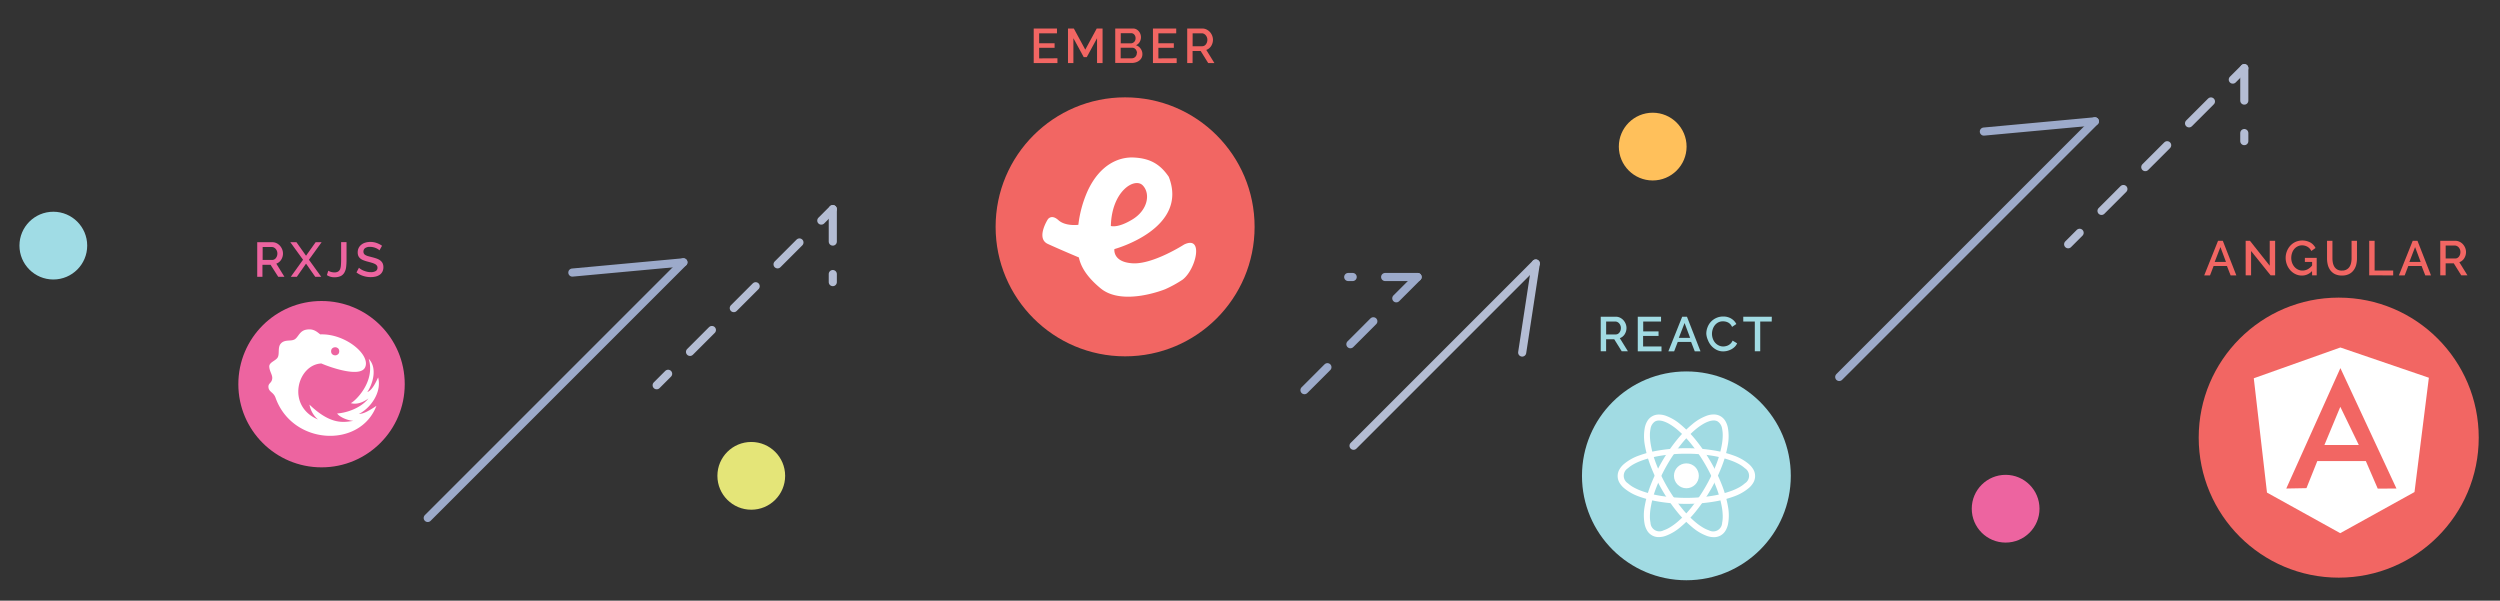 <svg id="Layer_1" data-name="Layer 1" xmlns="http://www.w3.org/2000/svg" viewBox="0 0 924 222"><rect x="0" y="0" width="924" height="222" fill="#333333" stroke="none"/><defs><style>.cls-1{fill:#f26663;}.cls-2{fill:#ed64a0;}.cls-3{fill:#a1dbe3;}.cls-4{fill:#fff;}.cls-5,.cls-6,.cls-7,.cls-8,.cls-9{fill:none;stroke-linecap:round;stroke-miterlimit:10;stroke-width:3px;}.cls-5,.cls-6{stroke:#9caaca;}.cls-6,.cls-9{stroke-dasharray:12;}.cls-7,.cls-8,.cls-9{stroke:#b4bdd4;}.cls-8{stroke-dasharray:11.44 11.44;}.cls-10{fill:#e4e578;}.cls-11{fill:#ffc05b;}.cls-12{fill:#a0dce5;}</style></defs><title>Artboard 1</title><path class="cls-1" d="M390.83,21.54v1.78h-8.77V10.54h8.6v1.78h-6.59V16h5.71v1.67h-5.71v3.91Z"/><path class="cls-1" d="M405.47,23.32v-9.2l-3.8,7h-1.12l-3.82-7v9.2h-2V10.54h2.16l4.23,7.81,4.23-7.81h2.16V23.32Z"/><path class="cls-1" d="M422.23,20a3,3,0,0,1-.31,1.39,3.16,3.16,0,0,1-.85,1,3.82,3.82,0,0,1-1.25.65,5.09,5.09,0,0,1-1.53.23h-6.1V10.54h6.59a2.52,2.52,0,0,1,1.21.29,3,3,0,0,1,.92.75,3.42,3.42,0,0,1,.58,1,3.51,3.51,0,0,1,.21,1.18,3.43,3.43,0,0,1-.48,1.75,2.91,2.91,0,0,1-1.36,1.21A3.25,3.25,0,0,1,421.59,18,3.38,3.38,0,0,1,422.23,20Zm-8-7.74v3.76h3.71a1.64,1.64,0,0,0,.69-.14,1.9,1.9,0,0,0,.56-.39,1.68,1.68,0,0,0,.38-.58,2,2,0,0,0,.14-.76,2,2,0,0,0-.47-1.36,1.51,1.51,0,0,0-1.19-.53Zm6,7.36a2.13,2.13,0,0,0-.14-.76,2.16,2.16,0,0,0-.36-.63,1.69,1.69,0,0,0-.55-.43,1.54,1.54,0,0,0-.7-.16H414.2v3.91h4.09a1.79,1.79,0,0,0,.74-.15,1.89,1.89,0,0,0,.59-.41,1.92,1.92,0,0,0,.4-.61A2,2,0,0,0,420.16,19.65Z"/><path class="cls-1" d="M434.9,21.54v1.78h-8.77V10.54h8.6v1.78h-6.59V16h5.71v1.67h-5.71v3.91Z"/><path class="cls-1" d="M438.79,23.32V10.54h5.56a3.55,3.55,0,0,1,1.59.36,4.09,4.09,0,0,1,1.25.94,4.47,4.47,0,0,1,.82,1.33,4.09,4.09,0,0,1,.3,1.52,4.27,4.27,0,0,1-.18,1.24,4.35,4.35,0,0,1-.5,1.1,3.53,3.53,0,0,1-.79.87,3.26,3.26,0,0,1-1,.55l3,4.86h-2.29l-2.77-4.45h-3v4.45Zm2-6.23h3.53a1.63,1.63,0,0,0,.78-.19,1.86,1.86,0,0,0,.6-.52,2.64,2.64,0,0,0,.4-.77,2.89,2.89,0,0,0,.14-.92,2.47,2.47,0,0,0-.17-.92,2.62,2.62,0,0,0-.45-.76,2.13,2.13,0,0,0-.65-.51,1.66,1.66,0,0,0-.77-.19H440.8Z"/><path class="cls-2" d="M95.07,102.3V89.52h5.56a3.56,3.56,0,0,1,1.59.36,4.09,4.09,0,0,1,1.25.95,4.47,4.47,0,0,1,.82,1.33,4.09,4.09,0,0,1,.3,1.52,4.27,4.27,0,0,1-.18,1.24,4.34,4.34,0,0,1-.5,1.1,3.54,3.54,0,0,1-.79.87,3.26,3.26,0,0,1-1,.55l3,4.86h-2.29L100,97.86h-3v4.45Zm2-6.23h3.53a1.64,1.64,0,0,0,.78-.19,1.88,1.88,0,0,0,.6-.52,2.65,2.65,0,0,0,.4-.76,2.9,2.9,0,0,0,.14-.92,2.46,2.46,0,0,0-.17-.92,2.64,2.64,0,0,0-.45-.76,2.14,2.14,0,0,0-.65-.51,1.66,1.66,0,0,0-.77-.19H97.08Z"/><path class="cls-2" d="M109.56,89.52l3.55,5,3.55-5h2.21L114.18,96l4.54,6.3h-2.21l-3.4-4.86-3.4,4.86h-2.23L112,96l-4.7-6.48Z"/><path class="cls-2" d="M121.33,100.05a3.72,3.72,0,0,0,.91.42,4.24,4.24,0,0,0,1.38.21,2.56,2.56,0,0,0,1.32-.3,1.89,1.89,0,0,0,.76-.88A4.65,4.65,0,0,0,126,98q.08-.87.08-2v-6.5h2V96a22.41,22.41,0,0,1-.14,2.65,5.56,5.56,0,0,1-.61,2A3.21,3.21,0,0,1,126,102a5.26,5.26,0,0,1-2.41.47,4.77,4.77,0,0,1-2.77-.79Z"/><path class="cls-2" d="M140.25,92.53a2.79,2.79,0,0,0-.52-.42,5.17,5.17,0,0,0-.8-.42,5.77,5.77,0,0,0-1-.32,5,5,0,0,0-1.12-.13,3.07,3.07,0,0,0-1.88.47,1.55,1.55,0,0,0-.6,1.3,1.4,1.4,0,0,0,.19.76,1.61,1.61,0,0,0,.58.52,4.53,4.53,0,0,0,1,.4l1.39.37a15.82,15.82,0,0,1,1.75.52,5,5,0,0,1,1.32.7,2.87,2.87,0,0,1,.84,1,3.3,3.3,0,0,1,.3,1.47,3.56,3.56,0,0,1-.37,1.67,3.15,3.15,0,0,1-1,1.14,4.46,4.46,0,0,1-1.48.65,7.65,7.65,0,0,1-1.82.21,9.07,9.07,0,0,1-2.82-.44,8.07,8.07,0,0,1-2.46-1.29l.92-1.73a4.27,4.27,0,0,0,.67.52,6.26,6.26,0,0,0,1,.53,9,9,0,0,0,1.27.41,5.83,5.83,0,0,0,1.42.17,3.41,3.41,0,0,0,1.84-.41,1.36,1.36,0,0,0,.65-1.22,1.31,1.31,0,0,0-.24-.81,2.09,2.09,0,0,0-.69-.57,6.1,6.1,0,0,0-1.1-.44q-.65-.2-1.48-.41a15.16,15.16,0,0,1-1.67-.53,4.15,4.15,0,0,1-1.18-.67,2.65,2.65,0,0,1-.71-.93,3.09,3.09,0,0,1-.24-1.29,3.71,3.71,0,0,1,.36-1.67,3.55,3.55,0,0,1,1-1.22,4.29,4.29,0,0,1,1.47-.75,6.4,6.4,0,0,1,1.84-.25,6.73,6.73,0,0,1,2.39.41,7.94,7.94,0,0,1,1.93,1Z"/><path class="cls-3" d="M591.63,129.84V117.06h5.56a3.55,3.55,0,0,1,1.59.36,4.07,4.07,0,0,1,1.25.95,4.46,4.46,0,0,1,.82,1.33,4.08,4.08,0,0,1,.3,1.52,4.26,4.26,0,0,1-.18,1.24,4.34,4.34,0,0,1-.5,1.1,3.51,3.51,0,0,1-.79.87,3.25,3.25,0,0,1-1,.55l3,4.86h-2.29l-2.77-4.45h-3v4.45Zm2-6.23h3.53a1.63,1.63,0,0,0,.78-.19,1.86,1.86,0,0,0,.6-.52,2.63,2.63,0,0,0,.4-.76,2.89,2.89,0,0,0,.14-.92,2.45,2.45,0,0,0-.17-.92,2.62,2.62,0,0,0-.45-.76,2.13,2.13,0,0,0-.65-.51,1.65,1.65,0,0,0-.76-.19h-3.42Z"/><path class="cls-3" d="M614.09,128.06v1.78h-8.77V117.06h8.6v1.78h-6.59v3.64H613v1.67h-5.71v3.91Z"/><path class="cls-3" d="M621.74,117.06h1.76l5,12.78h-2.12l-1.35-3.47h-4.93l-1.33,3.47h-2.14Zm2.93,7.81-2.05-5.49-2.12,5.49Z"/><path class="cls-3" d="M630.65,123.36a6.69,6.69,0,0,1,.41-2.29,6.35,6.35,0,0,1,1.21-2.05,6.13,6.13,0,0,1,2-1.47,5.91,5.91,0,0,1,2.61-.56,5.54,5.54,0,0,1,3,.77,5,5,0,0,1,1.87,2l-1.58,1.06a3.6,3.6,0,0,0-.65-1,3.13,3.13,0,0,0-.83-.63,3.57,3.57,0,0,0-.94-.33,4.73,4.73,0,0,0-.94-.1,3.67,3.67,0,0,0-1.76.41,3.91,3.91,0,0,0-1.27,1.07,4.77,4.77,0,0,0-.77,1.49,5.49,5.49,0,0,0-.26,1.66,5.17,5.17,0,0,0,.31,1.78,4.81,4.81,0,0,0,.85,1.49,4.21,4.21,0,0,0,1.31,1,3.58,3.58,0,0,0,1.66.39,4.18,4.18,0,0,0,1-.12,3.61,3.61,0,0,0,1-.38,3.78,3.78,0,0,0,.85-.66,3.29,3.29,0,0,0,.64-1l1.67,1a3.91,3.91,0,0,1-.86,1.27,5.47,5.47,0,0,1-1.26.93,6.46,6.46,0,0,1-1.48.58,6.27,6.27,0,0,1-1.54.2,5.3,5.3,0,0,1-2.47-.58,6.47,6.47,0,0,1-1.93-1.5,6.92,6.92,0,0,1-1.26-2.11A6.67,6.67,0,0,1,630.65,123.36Z"/><path class="cls-3" d="M654.83,118.84h-4.25v11h-2v-11h-4.27v-1.78h10.55Z"/><path class="cls-1" d="M819.79,89h1.76l5,12.78h-2.12l-1.35-3.47h-4.93l-1.33,3.47h-2.14Zm2.93,7.81-2.05-5.49-2.12,5.49Z"/><path class="cls-1" d="M832,92.77v9h-2V89h1.58l7.31,9.22V89h2v12.76h-1.67Z"/><path class="cls-1" d="M854.53,100.18a5,5,0,0,1-3.73,1.67,5.38,5.38,0,0,1-2.38-.53,6.13,6.13,0,0,1-1.91-1.43,6.71,6.71,0,0,1-1.27-2.09,6.84,6.84,0,0,1-.46-2.48,6.7,6.7,0,0,1,.46-2.47,6.54,6.54,0,0,1,1.27-2.05,6,6,0,0,1,1.93-1.4,6.31,6.31,0,0,1,5.51.25,4.94,4.94,0,0,1,1.87,2l-1.55,1.12a3.59,3.59,0,0,0-1.44-1.57,4,4,0,0,0-2-.52,3.47,3.47,0,0,0-1.64.39,4,4,0,0,0-1.26,1,4.62,4.62,0,0,0-.8,1.49,5.61,5.61,0,0,0-.28,1.76,5.17,5.17,0,0,0,.31,1.82,4.73,4.73,0,0,0,.86,1.48,4.09,4.09,0,0,0,1.3,1A3.68,3.68,0,0,0,851,100a4.08,4.08,0,0,0,1.86-.45,5.47,5.47,0,0,0,1.7-1.42V96.8h-2.68V95.31h4.37v6.46h-1.69Z"/><path class="cls-1" d="M865.65,100a3.23,3.23,0,0,0,1.67-.4,3.15,3.15,0,0,0,1.07-1,4.35,4.35,0,0,0,.58-1.46,8.2,8.2,0,0,0,.17-1.68V89h2v6.48a9.68,9.68,0,0,1-.31,2.48,5.71,5.71,0,0,1-1,2,4.64,4.64,0,0,1-1.72,1.38,5.81,5.81,0,0,1-2.53.5,5.7,5.7,0,0,1-2.58-.53,4.66,4.66,0,0,1-1.7-1.42,5.84,5.84,0,0,1-.94-2,9.82,9.82,0,0,1-.29-2.39V89h2v6.48a8.35,8.35,0,0,0,.17,1.7,4.37,4.37,0,0,0,.58,1.46,3.06,3.06,0,0,0,1.08,1A3.3,3.3,0,0,0,865.65,100Z"/><path class="cls-1" d="M875.66,101.77V89h2v11h6.86v1.78Z"/><path class="cls-1" d="M891.74,89h1.76l5,12.78h-2.12l-1.35-3.47h-4.93l-1.33,3.47h-2.14Zm2.93,7.81-2.05-5.49-2.12,5.49Z"/><path class="cls-1" d="M901.92,101.77V89h5.56a3.55,3.55,0,0,1,1.59.36,4.08,4.08,0,0,1,1.25.94,4.47,4.47,0,0,1,.82,1.33,4.1,4.1,0,0,1,.3,1.52,4.29,4.29,0,0,1-.18,1.24,4.33,4.33,0,0,1-.5,1.1,3.52,3.52,0,0,1-.79.87,3.26,3.26,0,0,1-1,.55l3,4.86h-2.29l-2.77-4.45h-3v4.45Zm2-6.23h3.53a1.62,1.62,0,0,0,.78-.19,1.86,1.86,0,0,0,.6-.52,2.63,2.63,0,0,0,.4-.77,2.89,2.89,0,0,0,.14-.92,2.47,2.47,0,0,0-.17-.92,2.62,2.62,0,0,0-.45-.76,2.13,2.13,0,0,0-.65-.51,1.66,1.66,0,0,0-.76-.19h-3.42Z"/><circle class="cls-1" cx="864.39" cy="161.75" r="51.75"/><polygon class="cls-4" points="859.1 164.48 871.82 164.48 864.98 150.35 859.1 164.48"/><path class="cls-4" d="M865,128.43h0l-32,11.38,4.88,42.25,27.07,15,27.45-15.2,5.31-42.25Zm13.81,52.16-4.39-10.17H856.47l-4,10-7.46.14,20-44.51,20.72,44.51Z"/><circle class="cls-3" cx="623.29" cy="175.87" r="38.59"/><circle class="cls-4" cx="623.29" cy="175.86" r="4.6"/><path class="cls-4" d="M613.12,198.51h-.19a4.88,4.88,0,0,1-4.14-2.39,7.67,7.67,0,0,1-.94-2.45,17.73,17.73,0,0,1,0-6.39,40.6,40.6,0,0,1,2.2-7.9,62.91,62.91,0,0,1,9.64-16.69,40.59,40.59,0,0,1,5.74-5.86,17.72,17.72,0,0,1,5.51-3.23,7.66,7.66,0,0,1,2.59-.41,4.88,4.88,0,0,1,4.14,2.39,7.67,7.67,0,0,1,.94,2.45,17.73,17.73,0,0,1,0,6.39,40.6,40.6,0,0,1-2.2,7.9A62.91,62.91,0,0,1,626.78,189a40.59,40.59,0,0,1-5.74,5.86,17.72,17.72,0,0,1-5.51,3.23A7.84,7.84,0,0,1,613.12,198.51Zm20.27-43.11a5.64,5.64,0,0,0-1.72.31,11.53,11.53,0,0,0-2.26,1.05,21,21,0,0,0-2.54,1.79,38.38,38.38,0,0,0-5.42,5.54,60.69,60.69,0,0,0-9.28,16.08,38.39,38.39,0,0,0-2.08,7.47,21,21,0,0,0-.28,3.09,11.52,11.52,0,0,0,.22,2.49,3.29,3.29,0,0,0,4.83,2.79,11.52,11.52,0,0,0,2.26-1.05,21,21,0,0,0,2.54-1.79,38.38,38.38,0,0,0,5.42-5.54,60.69,60.69,0,0,0,9.28-16.08,38.39,38.39,0,0,0,2.08-7.47,21,21,0,0,0,.28-3.09,11.52,11.52,0,0,0-.22-2.49,3.9,3.9,0,0,0-1.64-2.73A2.89,2.89,0,0,0,633.39,155.4Z"/><path class="cls-4" d="M623.29,186.23a60.79,60.79,0,0,1-9.64-.74,40.59,40.59,0,0,1-7.94-2,17.72,17.72,0,0,1-5.55-3.16,7.67,7.67,0,0,1-1.65-2,4.88,4.88,0,0,1,0-4.78,7.66,7.66,0,0,1,1.65-2,17.72,17.72,0,0,1,5.55-3.16,40.56,40.56,0,0,1,7.94-2,62.87,62.87,0,0,1,19.27,0,40.56,40.56,0,0,1,7.94,2,17.72,17.72,0,0,1,5.55,3.16,7.66,7.66,0,0,1,1.65,2,4.88,4.88,0,0,1,0,4.78,7.67,7.67,0,0,1-1.65,2,17.72,17.72,0,0,1-5.55,3.16,40.59,40.59,0,0,1-7.94,2A60.8,60.8,0,0,1,623.29,186.23Zm0-18.54a58.52,58.52,0,0,0-9.28.71,38.38,38.38,0,0,0-7.51,1.93,21,21,0,0,0-2.82,1.3,11.5,11.5,0,0,0-2,1.43,3.29,3.29,0,0,0,0,5.58,11.53,11.53,0,0,0,2,1.43,21,21,0,0,0,2.82,1.3,38.35,38.35,0,0,0,7.51,1.93,60.69,60.69,0,0,0,18.57,0,38.35,38.35,0,0,0,7.51-1.93,21,21,0,0,0,2.82-1.3,11.53,11.53,0,0,0,2-1.43,3.29,3.29,0,0,0,0-5.58,11.5,11.5,0,0,0-2-1.43,21,21,0,0,0-2.82-1.3,38.38,38.38,0,0,0-7.51-1.93A58.52,58.52,0,0,0,623.29,167.69Z"/><path class="cls-4" d="M633.41,198.54a7.84,7.84,0,0,1-2.4-.41,17.72,17.72,0,0,1-5.51-3.23,40.57,40.57,0,0,1-5.74-5.86,62.91,62.91,0,0,1-9.64-16.69,40.58,40.58,0,0,1-2.2-7.9,17.73,17.73,0,0,1,0-6.39,7.68,7.68,0,0,1,.94-2.45,4.88,4.88,0,0,1,4.14-2.39,7.67,7.67,0,0,1,2.59.41,17.72,17.72,0,0,1,5.51,3.23,40.57,40.57,0,0,1,5.74,5.86,62.89,62.89,0,0,1,9.64,16.69,40.58,40.58,0,0,1,2.2,7.9,17.72,17.72,0,0,1,0,6.39,7.67,7.67,0,0,1-.94,2.45,5,5,0,0,1-1.76,1.74l-.55-1,.55,1a5,5,0,0,1-2.38.65Zm-20.27-43.11a2.89,2.89,0,0,0-1.47.36,3.9,3.9,0,0,0-1.64,2.73,11.52,11.52,0,0,0-.22,2.49,21,21,0,0,0,.28,3.09,38.37,38.37,0,0,0,2.08,7.47,60.69,60.69,0,0,0,9.28,16.08,38.38,38.38,0,0,0,5.42,5.54,21,21,0,0,0,2.54,1.79,11.52,11.52,0,0,0,2.26,1.05,3.29,3.29,0,0,0,4.83-2.79,11.5,11.5,0,0,0,.22-2.49,20.94,20.94,0,0,0-.28-3.09,38.39,38.39,0,0,0-2.08-7.47,60.71,60.71,0,0,0-9.28-16.08,38.39,38.39,0,0,0-5.42-5.54,21,21,0,0,0-2.54-1.79,11.52,11.52,0,0,0-2.26-1.05A5.64,5.64,0,0,0,613.14,155.43Z"/><circle class="cls-1" cx="415.84" cy="83.84" r="47.86"/><path class="cls-4" d="M437.66,90.37s-11.47,7.38-19,6.95-6.78-5.26-6.78-5.26,27.64-7.49,20.1-26.71c-3.39-5-7.32-6.84-12.89-7.13S406.51,60.82,402,70.55a42.83,42.83,0,0,0-3.44,12.54h0s-4.75.65-7.37-1.72-3.93-.28-3.93-.28-4.48,7,0,9.06,11.49,5,11.49,5h0c.64,3,2.51,6.85,8,11.39,8.19,6.81,23.92.35,23.92.35a43.53,43.53,0,0,0,6.45-3.55C442.09,99.49,445,86.85,437.66,90.37Zm-27.09-6.85c.33-13,8.85-18.05,11.79-15s1.86,9.09-3.71,12.52S410.57,83.52,410.57,83.52Z"/><ellipse class="cls-2" cx="118.84" cy="141.99" rx="30.75" ry="30.74"/><path class="cls-4" d="M134.94,135.78c2.15-4.59-7.26-12.54-16.55-12.19-1.16-.81-2.39-2.27-5.23-1.74-2.5.46-2.89,2.81-4.3,3.6s-3.58-.1-5.05,1.51c-1.22,1.34-.46,3.6-1.1,5s-3.31,1.86-3.19,3.6,1.22,3,1.1,4.3c-.16,1.85-1.61,1.69-1.39,3.37s1.89,1.74,2.61,3.77c6.27,17.65,31.3,18.78,37.28,3-4,2.67-5.11,2.9-6.5,3,4-1.92,8.62-7.75,7.14-13.5-.78,1.65-2.18,4.79-4,5.4,2-2.93,3.83-8.88.52-12.28,2.61,8.71-5.34,15.91-6.62,16.37,1.13.35,3.48.52,6.53-1.74-2.7,3.48-7.84,5.31-11.58,5.57.7,1.13,3.48,2.53,6,2.73-3.43.49-8.22,1.71-16.23-6a9.46,9.46,0,0,0,3.14,5.49c-11.87-5-7.58-20.29,1.25-20.7C121.93,135.72,133.11,139.69,134.94,135.78Z"/><circle class="cls-2" cx="123.88" cy="129.84" r="1.51"/><line class="cls-5" x1="158.09" y1="191.44" x2="252.58" y2="96.95"/><line class="cls-5" x1="252.58" y1="96.95" x2="211.54" y2="100.74"/><line class="cls-6" x1="482.13" y1="144.2" x2="523.95" y2="102.38"/><line class="cls-6" x1="523.95" y1="102.38" x2="498.3" y2="102.38"/><line class="cls-7" x1="500.27" y1="164.75" x2="567.63" y2="97.39"/><line class="cls-7" x1="567.63" y1="97.39" x2="562.6" y2="130.3"/><line class="cls-7" x1="242.7" y1="142.39" x2="246.94" y2="138.15"/><line class="cls-8" x1="255.03" y1="130.06" x2="299.51" y2="85.58"/><line class="cls-7" x1="303.55" y1="81.53" x2="307.8" y2="77.29"/><line class="cls-9" x1="307.8" y1="77.29" x2="307.8" y2="104.27"/><line class="cls-5" x1="679.78" y1="139.33" x2="774.27" y2="44.84"/><line class="cls-5" x1="774.27" y1="44.84" x2="733.23" y2="48.63"/><line class="cls-7" x1="764.39" y1="90.28" x2="768.63" y2="86.04"/><line class="cls-8" x1="776.72" y1="77.95" x2="821.2" y2="33.46"/><line class="cls-7" x1="825.24" y1="29.42" x2="829.49" y2="25.18"/><line class="cls-9" x1="829.49" y1="25.18" x2="829.49" y2="52.16"/><circle class="cls-10" cx="277.67" cy="175.87" r="12.52"/><circle class="cls-2" cx="741.28" cy="188.02" r="12.52"/><circle class="cls-11" cx="610.84" cy="54.18" r="12.52"/><circle class="cls-12" cx="19.71" cy="90.78" r="12.52"/></svg>